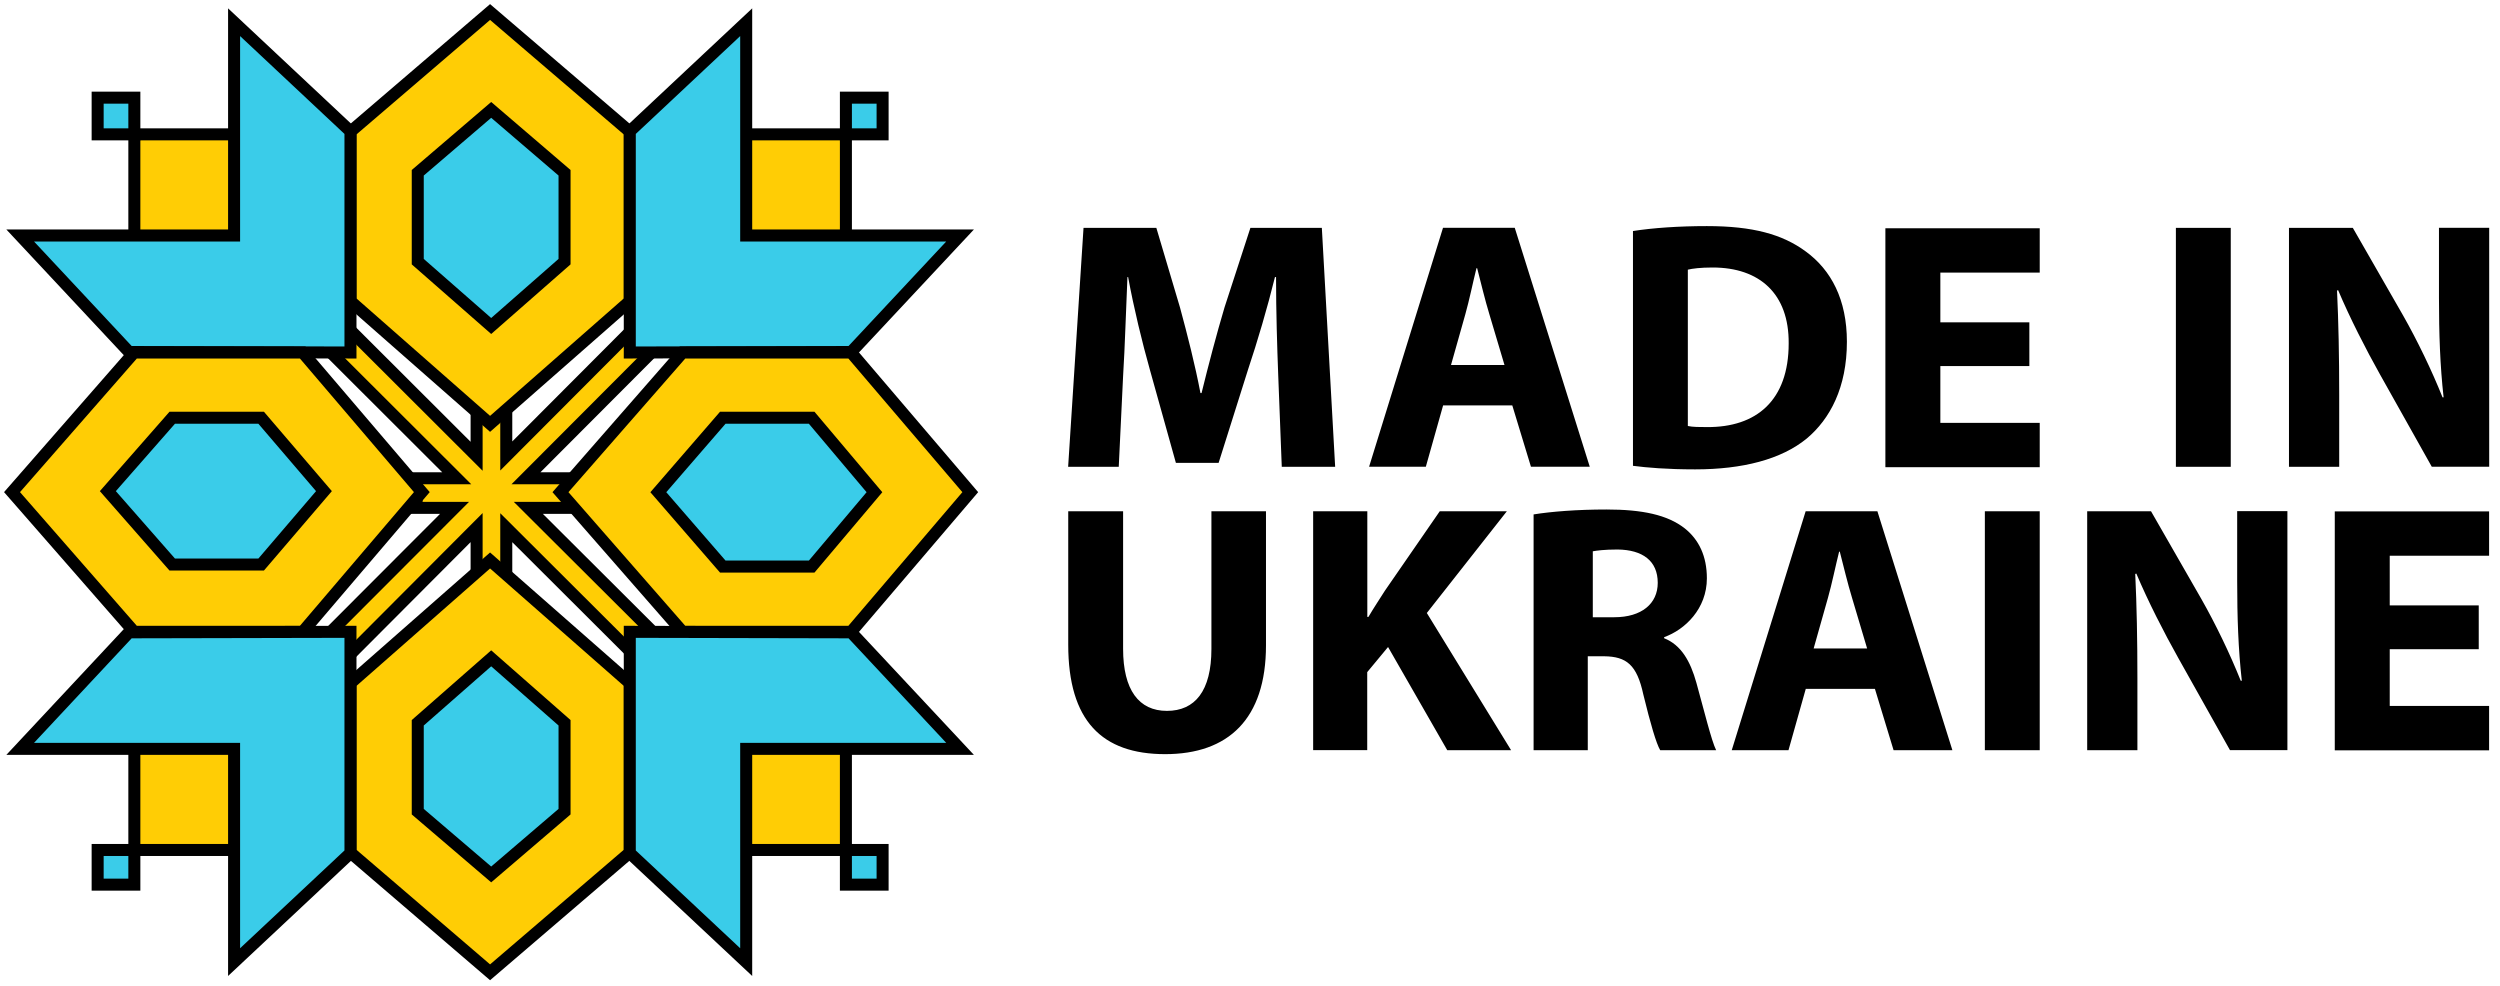 <svg xmlns="http://www.w3.org/2000/svg" width="208" height="82" viewBox="0 0 208 82" fill="none">
  <path d="M55.621 53.882L43.956 42.254H49.887V39.792H43.759L55.169 28.354L53.416 26.614L42.122 37.938V32.399H39.654V37.963L29.206 27.533L27.462 29.273L38 39.792H34.66V42.254H37.819L27.676 52.413L29.428 54.152L39.654 43.895V52.642H42.122V43.904L53.869 55.621L55.621 53.882Z" fill="#FFCD05" stroke="black" stroke-miterlimit="10"/>
  <path d="M40.774 1L29.159 10.954V25.057L40.774 35.265L52.398 25.057V10.954L40.774 1Z" fill="#FFCD05" stroke="black" stroke-miterlimit="10"/>
  <path d="M40.867 9.143L34.757 14.374V21.769L40.867 27.123L46.97 21.769V14.374L40.867 9.143Z" fill="#3ACCE9" stroke="black" stroke-miterlimit="10"/>
  <path d="M61.728 19.999H70.379V11.178H61.728V19.999Z" fill="#FFCD05" stroke="black" stroke-miterlimit="10"/>
  <path d="M70.379 11.178H73.432V8.125H70.379V11.178Z" fill="#3ACCE9" stroke="black" stroke-miterlimit="10"/>
  <path d="M79.878 19.593H62.083V1.848L52.398 10.926V29.328L70.817 29.287L79.878 19.593Z" fill="#3ACCE9" stroke="black" stroke-miterlimit="10"/>
  <path d="M19.829 11.178H11.178V19.999H19.829V11.178Z" fill="#FFCD05" stroke="black" stroke-miterlimit="10"/>
  <path d="M11.178 8.125H8.124V11.178H11.178V8.125Z" fill="#3ACCE9" stroke="black" stroke-miterlimit="10"/>
  <path d="M1.679 19.593H19.476V1.848L29.159 10.926V29.328L10.737 29.287L1.679 19.593Z" fill="#3ACCE9" stroke="black" stroke-miterlimit="10"/>
  <path d="M40.774 80.896L29.159 70.934V56.839L40.774 46.631L52.398 56.839V70.934L40.774 80.896Z" fill="#FFCD05" stroke="black" stroke-miterlimit="10"/>
  <path d="M40.867 72.754L34.757 67.531V60.135L40.867 54.773L46.97 60.135V67.531L40.867 72.754Z" fill="#3ACCE9" stroke="black" stroke-miterlimit="10"/>
  <path d="M80.726 40.948L70.814 52.568H56.789L46.631 40.948L56.789 29.328H70.814L80.726 40.948Z" fill="#FFCD05" stroke="black" stroke-miterlimit="10"/>
  <path d="M72.754 40.952L67.531 47.139H60.135L54.773 40.952L60.135 34.756H67.531L72.754 40.952Z" fill="#3ACCE9" stroke="black" stroke-miterlimit="10"/>
  <path d="M35.096 40.944L25.183 52.568H11.158L1 40.944L11.158 29.328H25.183L35.096 40.944Z" fill="#FFCD05" stroke="black" stroke-miterlimit="10"/>
  <path d="M26.953 40.863L21.728 46.97H14.329L8.973 40.863L14.329 34.756H21.728L26.953 40.863Z" fill="#3ACCE9" stroke="black" stroke-miterlimit="10"/>
  <path d="M61.728 70.718H70.379V61.898H61.728V70.718Z" fill="#FFCD05" stroke="black" stroke-miterlimit="10"/>
  <path d="M70.379 73.602H73.432V70.718H70.379V73.602Z" fill="#3ACCE9" stroke="black" stroke-miterlimit="10"/>
  <path d="M79.878 62.306H62.083V80.048L52.398 70.976V52.568L70.817 52.609L79.878 62.306Z" fill="#3ACCE9" stroke="black" stroke-miterlimit="10"/>
  <path d="M19.829 61.898H11.178V70.718H19.829V61.898Z" fill="#FFCD05" stroke="black" stroke-miterlimit="10"/>
  <path d="M11.178 70.718H8.124V73.602H11.178V70.718Z" fill="#3ACCE9" stroke="black" stroke-miterlimit="10"/>
  <path d="M1.679 62.306H19.476V80.048L29.159 70.976V52.568L10.737 52.609L1.679 62.306Z" fill="#3ACCE9" stroke="black" stroke-miterlimit="10"/>
  <path d="M106.643 38.83L106.348 31.22C106.257 28.833 106.167 25.938 106.167 23.051H106.077C105.453 25.585 104.615 28.423 103.836 30.752L101.389 38.511H97.834L95.683 30.809C95.026 28.48 94.337 25.651 93.86 23.051H93.803C93.68 25.733 93.598 28.8 93.442 31.285L93.08 38.839H88.869L90.149 18.959H96.208L98.179 25.593C98.803 27.898 99.435 30.375 99.878 32.704H99.969C100.535 30.399 101.225 27.775 101.882 25.569L104.033 18.959H109.977L111.085 38.839H106.635L106.643 38.83ZM125.83 33.729H120.067L118.63 38.83H113.909L120.059 18.951H126.027L132.267 38.83H127.374L125.822 33.729H125.83ZM120.724 30.367H125.173L123.917 26.151C123.556 24.97 123.203 23.494 122.899 22.313H122.842C122.546 23.494 122.242 24.995 121.914 26.151L120.724 30.367ZM135.863 38.748V19.221C137.538 18.959 139.713 18.811 142.012 18.811C145.83 18.811 148.309 19.492 150.255 20.935C152.349 22.469 153.662 24.921 153.662 28.431C153.662 32.237 152.258 34.861 150.321 36.485C148.202 38.224 144.976 39.052 141.035 39.052C138.679 39.052 137.004 38.904 135.871 38.757L135.863 38.748ZM140.428 22.436V35.443C140.813 35.533 141.446 35.533 142.012 35.533C146.134 35.566 148.818 33.319 148.818 28.571C148.851 24.437 146.396 22.256 142.488 22.256C141.47 22.256 140.813 22.346 140.428 22.436ZM181.034 18.959H185.599V38.839H181.034V18.959ZM194.622 38.839H190.443V18.959H195.755L199.934 26.241C201.124 28.333 202.323 30.818 203.218 33.057H203.308C203.013 30.432 202.922 27.75 202.922 24.765V18.951H207.101V38.83H202.323L198.021 31.162C196.83 29.038 195.517 26.471 194.532 24.142L194.441 24.175C194.564 26.799 194.622 29.604 194.622 32.852V38.839ZM88.877 42.537H93.442V53.986C93.442 57.406 94.755 59.145 97.087 59.145C99.418 59.145 100.79 57.496 100.79 53.986V42.537H105.33V53.691C105.33 59.826 102.194 62.745 96.939 62.745C91.685 62.745 88.877 59.973 88.877 53.634V42.546V42.537ZM109.254 62.417V42.537H113.761V51.329H113.852C114.303 50.558 114.779 49.853 115.223 49.148L119.788 42.537H125.37L118.712 51.001L125.723 62.417H120.412L115.486 53.831L113.753 55.922V62.409H109.246L109.254 62.417ZM127.595 62.417V42.8C129.057 42.562 131.241 42.39 133.654 42.39C136.643 42.39 138.728 42.833 140.165 43.956C141.355 44.899 142.012 46.285 142.012 48.114C142.012 50.648 140.19 52.395 138.457 53.01V53.101C139.861 53.658 140.633 54.987 141.142 56.816C141.766 59.055 142.398 61.655 142.784 62.417H138.129C137.8 61.86 137.324 60.236 136.725 57.784C136.191 55.307 135.321 54.626 133.474 54.602H132.103V62.417H127.595ZM132.521 45.867V51.354H134.311C136.577 51.354 137.924 50.23 137.924 48.492C137.924 46.663 136.667 45.744 134.582 45.719C133.474 45.719 132.85 45.81 132.521 45.867ZM156.002 57.316H150.239L148.802 62.417H144.081L150.23 42.537H156.199L162.439 62.417H157.546L155.994 57.316H156.002ZM150.895 53.954H155.345L154.089 49.738C153.728 48.557 153.375 47.081 153.071 45.9H153.014C152.718 47.081 152.414 48.582 152.086 49.738L150.895 53.954ZM165.14 42.537H169.705V62.417H165.14V42.537ZM177.832 62.417H173.654V42.537H178.965L183.144 49.82C184.335 51.911 185.533 54.396 186.428 56.635H186.519C186.223 54.011 186.133 51.329 186.133 48.344V42.529H190.312V62.409H185.533L181.231 54.741C180.041 52.617 178.727 50.05 177.742 47.721L177.652 47.753C177.775 50.378 177.832 53.183 177.832 56.43V62.417ZM206.231 50.353V54.011H198.826V58.735H207.093V62.425H194.253V42.546H207.093V46.236H198.826V50.37H206.231V50.353ZM168.842 26.799V30.457H161.437V35.181H169.705V38.871H156.864V18.991H169.705V22.682H161.437V26.816H168.842V26.799Z" fill="black"/>
</svg>